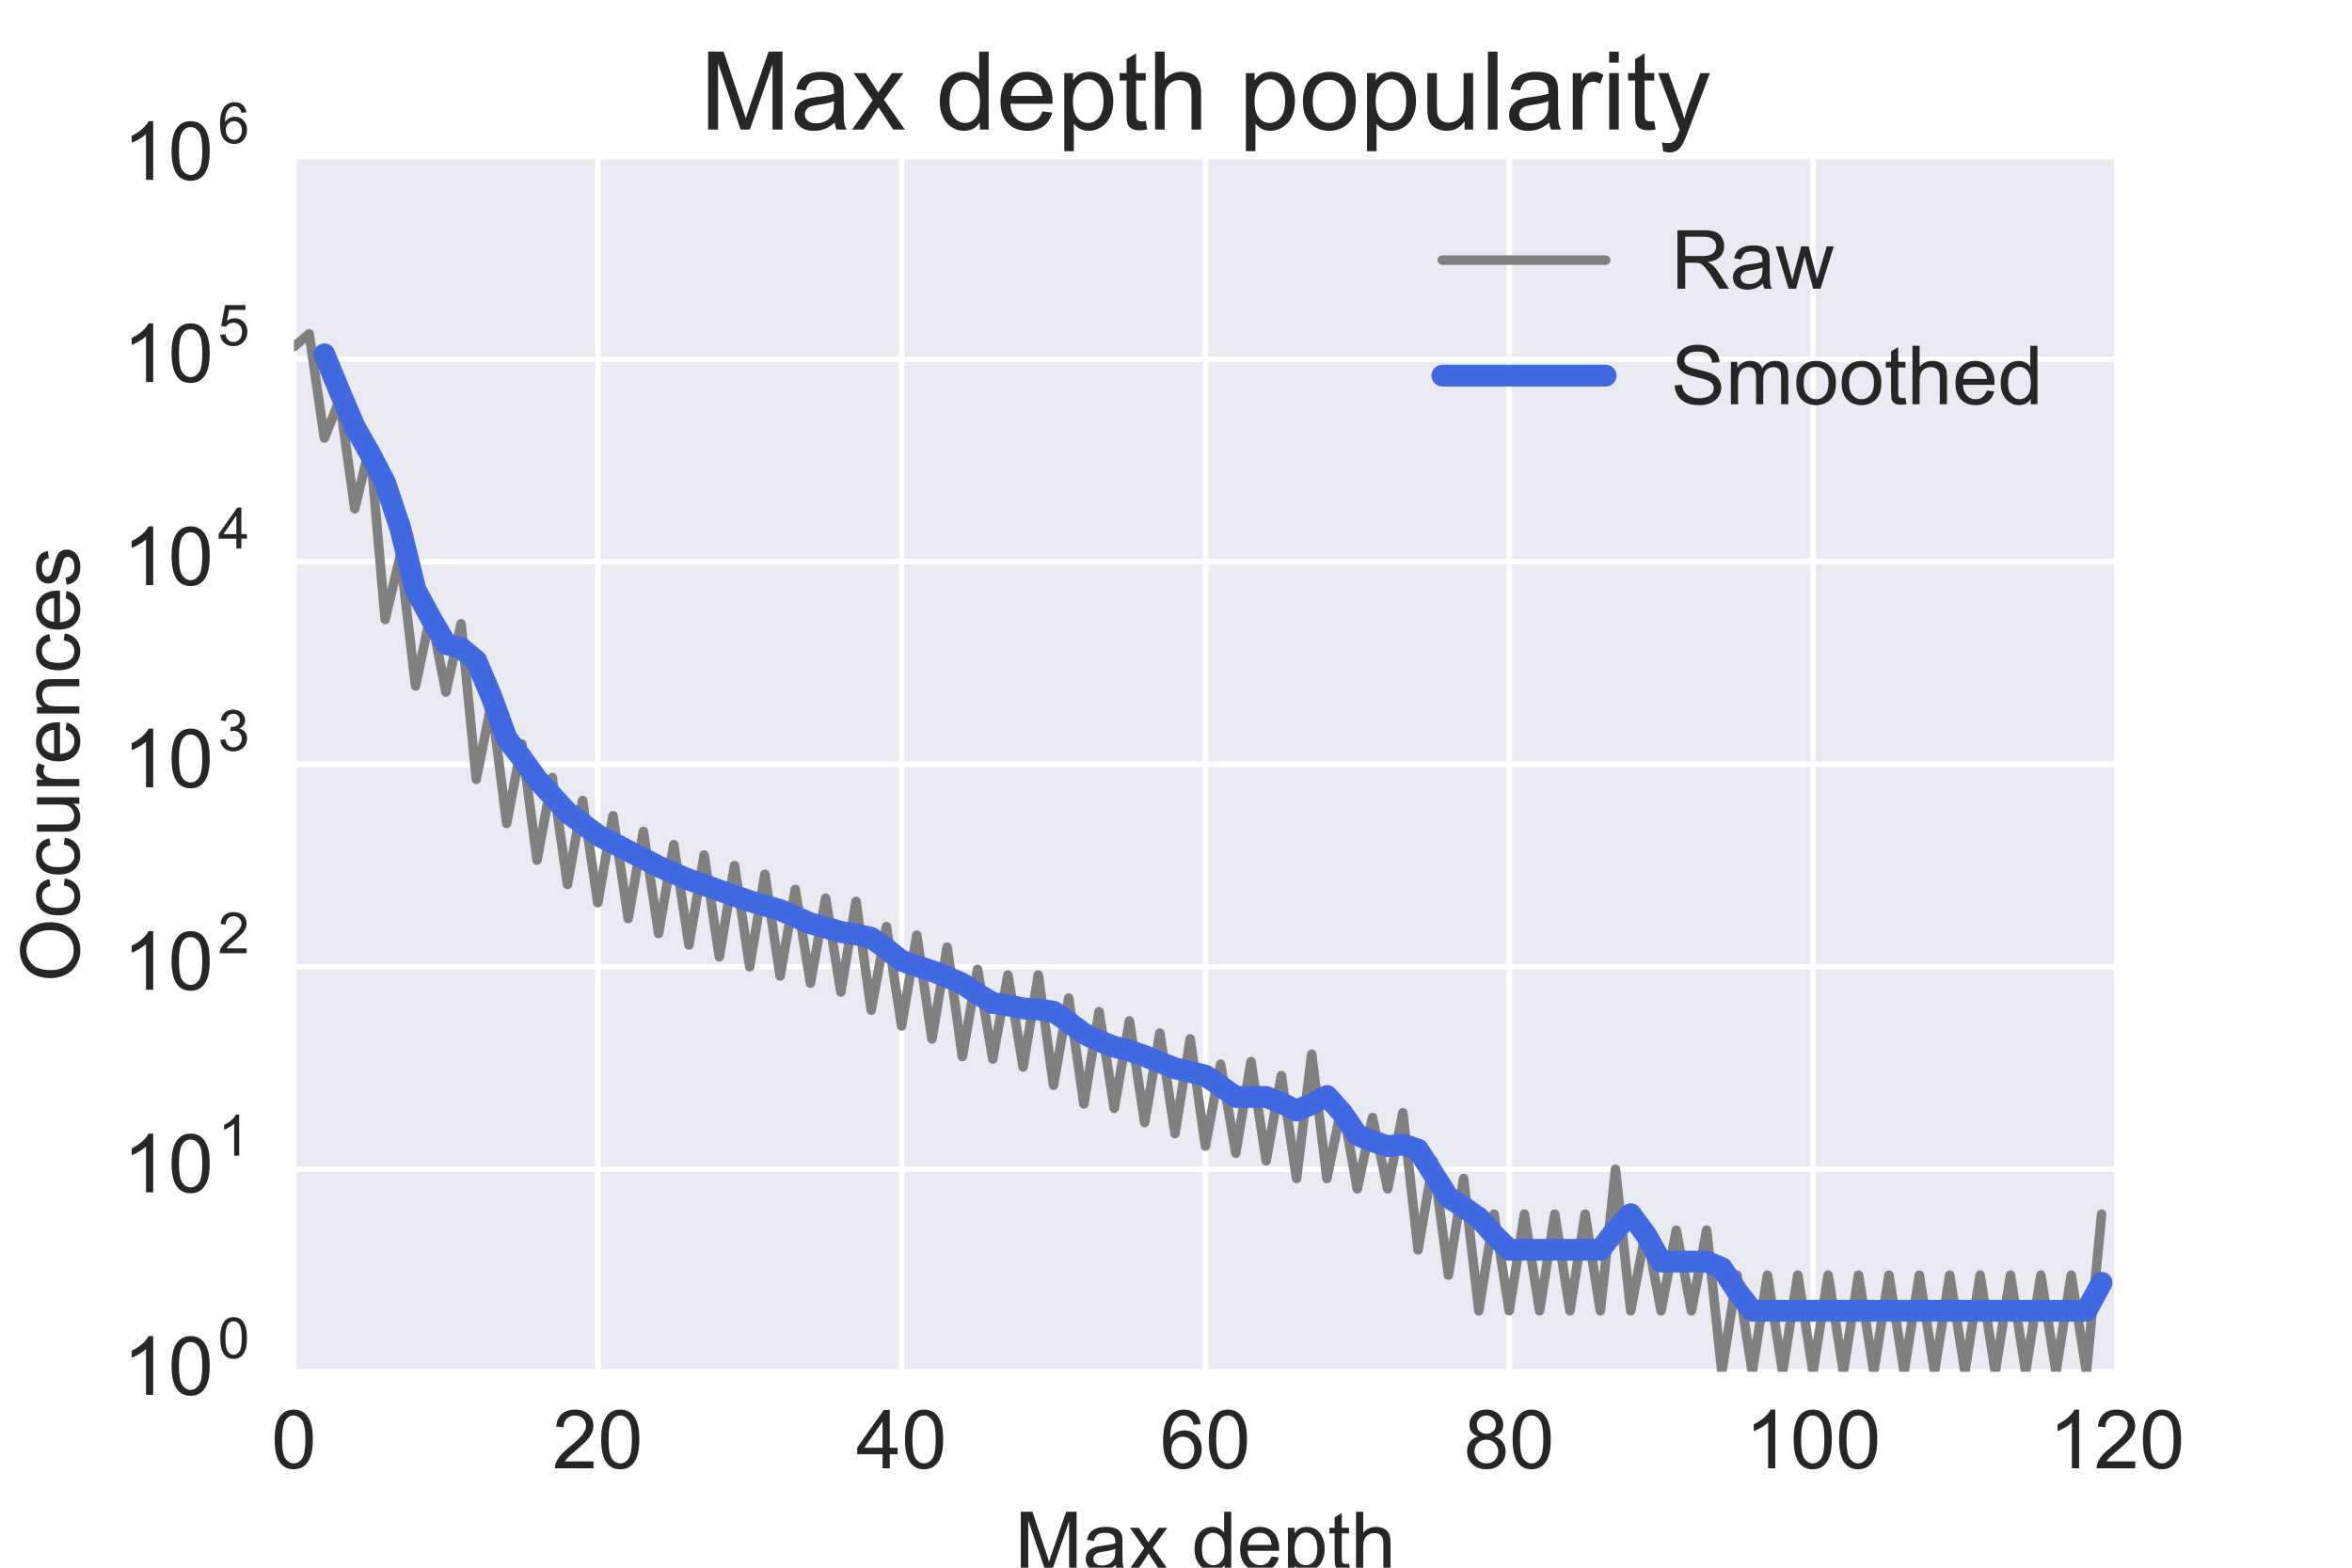 <?xml version="1.0" encoding="utf-8" standalone="no"?>
<!DOCTYPE svg PUBLIC "-//W3C//DTD SVG 1.1//EN"
  "http://www.w3.org/Graphics/SVG/1.1/DTD/svg11.dtd">
<!-- Created with matplotlib (http://matplotlib.org/) -->
<svg height="288pt" version="1.1" viewBox="0 0 432 288" width="432pt" xmlns="http://www.w3.org/2000/svg" xmlns:xlink="http://www.w3.org/1999/xlink">
 <defs>
  <style type="text/css">
*{stroke-linecap:butt;stroke-linejoin:round;stroke-miterlimit:100000;}
  </style>
 </defs>
 <g id="figure_1">
  <g id="patch_1">
   <path d="M 0 288 
L 432 288 
L 432 0 
L 0 0 
z
" style="fill:#ffffff;"/>
  </g>
  <g id="axes_1">
   <g id="patch_2">
    <path d="M 54 252 
L 388.8 252 
L 388.8 28.8 
L 54 28.8 
z
" style="fill:#eaeaf2;"/>
   </g>
   <g id="matplotlib.axis_1">
    <g id="xtick_1">
     <g id="line2d_1">
      <path clip-path="url(#p7d0ea00f21)" d="M 54 252 
L 54 28.8 
" style="fill:none;stroke:#ffffff;stroke-linecap:round;"/>
     </g>
     <g id="line2d_2">
      <defs>
       <path d="M 0 0 
L 0 0 
" id="m148b8fbcce" style="stroke:#262626;"/>
      </defs>
      <g>
       <use style="fill:#262626;stroke:#262626;" x="54.0" xlink:href="#m148b8fbcce" y="252.0"/>
      </g>
     </g>
     <g id="line2d_3">
      <g>
       <use style="fill:#262626;stroke:#262626;" x="54.0" xlink:href="#m148b8fbcce" y="28.8"/>
      </g>
     </g>
     <g id="text_1">
      <!-- 0 -->
      <defs>
       <path d="M 4.156 35.297 
Q 4.156 48 6.766 55.734 
Q 9.375 63.484 14.516 67.672 
Q 19.672 71.875 27.484 71.875 
Q 33.25 71.875 37.594 69.547 
Q 41.938 67.234 44.766 62.859 
Q 47.609 58.5 49.219 52.219 
Q 50.828 45.953 50.828 35.297 
Q 50.828 22.703 48.234 14.969 
Q 45.656 7.234 40.5 3 
Q 35.359 -1.219 27.484 -1.219 
Q 17.141 -1.219 11.234 6.203 
Q 4.156 15.141 4.156 35.297 
M 13.188 35.297 
Q 13.188 17.672 17.312 11.828 
Q 21.438 6 27.484 6 
Q 33.547 6 37.672 11.859 
Q 41.797 17.719 41.797 35.297 
Q 41.797 52.984 37.672 58.781 
Q 33.547 64.594 27.391 64.594 
Q 21.344 64.594 17.719 59.469 
Q 13.188 52.938 13.188 35.297 
" id="ArialMT-30"/>
      </defs>
      <g style="fill:#262626;" transform="translate(49.829 269.737)scale(0.15 -0.15)">
       <use xlink:href="#ArialMT-30"/>
      </g>
     </g>
    </g>
    <g id="xtick_2">
     <g id="line2d_4">
      <path clip-path="url(#p7d0ea00f21)" d="M 109.8 252 
L 109.8 28.8 
" style="fill:none;stroke:#ffffff;stroke-linecap:round;"/>
     </g>
     <g id="line2d_5">
      <g>
       <use style="fill:#262626;stroke:#262626;" x="109.8" xlink:href="#m148b8fbcce" y="252.0"/>
      </g>
     </g>
     <g id="line2d_6">
      <g>
       <use style="fill:#262626;stroke:#262626;" x="109.8" xlink:href="#m148b8fbcce" y="28.8"/>
      </g>
     </g>
     <g id="text_2">
      <!-- 20 -->
      <defs>
       <path d="M 50.344 8.453 
L 50.344 0 
L 3.031 0 
Q 2.938 3.172 4.047 6.109 
Q 5.859 10.938 9.828 15.625 
Q 13.812 20.312 21.344 26.469 
Q 33.016 36.031 37.109 41.625 
Q 41.219 47.219 41.219 52.203 
Q 41.219 57.422 37.469 61 
Q 33.734 64.594 27.734 64.594 
Q 21.391 64.594 17.578 60.781 
Q 13.766 56.984 13.719 50.25 
L 4.688 51.172 
Q 5.609 61.281 11.656 66.578 
Q 17.719 71.875 27.938 71.875 
Q 38.234 71.875 44.234 66.156 
Q 50.25 60.453 50.25 52 
Q 50.25 47.703 48.484 43.547 
Q 46.734 39.406 42.656 34.812 
Q 38.578 30.219 29.109 22.219 
Q 21.188 15.578 18.938 13.203 
Q 16.703 10.844 15.234 8.453 
z
" id="ArialMT-32"/>
      </defs>
      <g style="fill:#262626;" transform="translate(101.459 269.737)scale(0.15 -0.15)">
       <use xlink:href="#ArialMT-32"/>
       <use x="55.615" xlink:href="#ArialMT-30"/>
      </g>
     </g>
    </g>
    <g id="xtick_3">
     <g id="line2d_7">
      <path clip-path="url(#p7d0ea00f21)" d="M 165.6 252 
L 165.6 28.8 
" style="fill:none;stroke:#ffffff;stroke-linecap:round;"/>
     </g>
     <g id="line2d_8">
      <g>
       <use style="fill:#262626;stroke:#262626;" x="165.6" xlink:href="#m148b8fbcce" y="252.0"/>
      </g>
     </g>
     <g id="line2d_9">
      <g>
       <use style="fill:#262626;stroke:#262626;" x="165.6" xlink:href="#m148b8fbcce" y="28.8"/>
      </g>
     </g>
     <g id="text_3">
      <!-- 40 -->
      <defs>
       <path d="M 32.328 0 
L 32.328 17.141 
L 1.266 17.141 
L 1.266 25.203 
L 33.938 71.578 
L 41.109 71.578 
L 41.109 25.203 
L 50.781 25.203 
L 50.781 17.141 
L 41.109 17.141 
L 41.109 0 
z
M 32.328 25.203 
L 32.328 57.469 
L 9.906 25.203 
z
" id="ArialMT-34"/>
      </defs>
      <g style="fill:#262626;" transform="translate(157.259 269.737)scale(0.15 -0.15)">
       <use xlink:href="#ArialMT-34"/>
       <use x="55.615" xlink:href="#ArialMT-30"/>
      </g>
     </g>
    </g>
    <g id="xtick_4">
     <g id="line2d_10">
      <path clip-path="url(#p7d0ea00f21)" d="M 221.4 252 
L 221.4 28.8 
" style="fill:none;stroke:#ffffff;stroke-linecap:round;"/>
     </g>
     <g id="line2d_11">
      <g>
       <use style="fill:#262626;stroke:#262626;" x="221.4" xlink:href="#m148b8fbcce" y="252.0"/>
      </g>
     </g>
     <g id="line2d_12">
      <g>
       <use style="fill:#262626;stroke:#262626;" x="221.4" xlink:href="#m148b8fbcce" y="28.8"/>
      </g>
     </g>
     <g id="text_4">
      <!-- 60 -->
      <defs>
       <path d="M 49.75 54.047 
L 41.016 53.375 
Q 39.844 58.547 37.703 60.891 
Q 34.125 64.656 28.906 64.656 
Q 24.703 64.656 21.531 62.312 
Q 17.391 59.281 14.984 53.469 
Q 12.594 47.656 12.5 36.922 
Q 15.672 41.75 20.266 44.094 
Q 24.859 46.438 29.891 46.438 
Q 38.672 46.438 44.844 39.969 
Q 51.031 33.5 51.031 23.25 
Q 51.031 16.5 48.125 10.719 
Q 45.219 4.938 40.141 1.859 
Q 35.062 -1.219 28.609 -1.219 
Q 17.625 -1.219 10.688 6.859 
Q 3.766 14.938 3.766 33.5 
Q 3.766 54.25 11.422 63.672 
Q 18.109 71.875 29.438 71.875 
Q 37.891 71.875 43.281 67.141 
Q 48.688 62.406 49.75 54.047 
M 13.875 23.188 
Q 13.875 18.656 15.797 14.5 
Q 17.719 10.359 21.188 8.172 
Q 24.656 6 28.469 6 
Q 34.031 6 38.031 10.484 
Q 42.047 14.984 42.047 22.703 
Q 42.047 30.125 38.078 34.391 
Q 34.125 38.672 28.125 38.672 
Q 22.172 38.672 18.016 34.391 
Q 13.875 30.125 13.875 23.188 
" id="ArialMT-36"/>
      </defs>
      <g style="fill:#262626;" transform="translate(213.059 269.737)scale(0.15 -0.15)">
       <use xlink:href="#ArialMT-36"/>
       <use x="55.615" xlink:href="#ArialMT-30"/>
      </g>
     </g>
    </g>
    <g id="xtick_5">
     <g id="line2d_13">
      <path clip-path="url(#p7d0ea00f21)" d="M 277.2 252 
L 277.2 28.8 
" style="fill:none;stroke:#ffffff;stroke-linecap:round;"/>
     </g>
     <g id="line2d_14">
      <g>
       <use style="fill:#262626;stroke:#262626;" x="277.2" xlink:href="#m148b8fbcce" y="252.0"/>
      </g>
     </g>
     <g id="line2d_15">
      <g>
       <use style="fill:#262626;stroke:#262626;" x="277.2" xlink:href="#m148b8fbcce" y="28.8"/>
      </g>
     </g>
     <g id="text_5">
      <!-- 80 -->
      <defs>
       <path d="M 17.672 38.812 
Q 12.203 40.828 9.562 44.531 
Q 6.938 48.25 6.938 53.422 
Q 6.938 61.234 12.547 66.547 
Q 18.172 71.875 27.484 71.875 
Q 36.859 71.875 42.578 66.422 
Q 48.297 60.984 48.297 53.172 
Q 48.297 48.188 45.672 44.5 
Q 43.062 40.828 37.75 38.812 
Q 44.344 36.672 47.781 31.875 
Q 51.219 27.094 51.219 20.453 
Q 51.219 11.281 44.719 5.031 
Q 38.234 -1.219 27.641 -1.219 
Q 17.047 -1.219 10.547 5.047 
Q 4.047 11.328 4.047 20.703 
Q 4.047 27.688 7.594 32.391 
Q 11.141 37.109 17.672 38.812 
M 15.922 53.719 
Q 15.922 48.641 19.188 45.406 
Q 22.469 42.188 27.688 42.188 
Q 32.766 42.188 36.016 45.375 
Q 39.266 48.578 39.266 53.219 
Q 39.266 58.062 35.906 61.359 
Q 32.562 64.656 27.594 64.656 
Q 22.562 64.656 19.234 61.422 
Q 15.922 58.203 15.922 53.719 
M 13.094 20.656 
Q 13.094 16.891 14.875 13.375 
Q 16.656 9.859 20.172 7.922 
Q 23.688 6 27.734 6 
Q 34.031 6 38.125 10.047 
Q 42.234 14.109 42.234 20.359 
Q 42.234 26.703 38.016 30.859 
Q 33.797 35.016 27.438 35.016 
Q 21.234 35.016 17.156 30.906 
Q 13.094 26.812 13.094 20.656 
" id="ArialMT-38"/>
      </defs>
      <g style="fill:#262626;" transform="translate(268.859 269.737)scale(0.15 -0.15)">
       <use xlink:href="#ArialMT-38"/>
       <use x="55.615" xlink:href="#ArialMT-30"/>
      </g>
     </g>
    </g>
    <g id="xtick_6">
     <g id="line2d_16">
      <path clip-path="url(#p7d0ea00f21)" d="M 333 252 
L 333 28.8 
" style="fill:none;stroke:#ffffff;stroke-linecap:round;"/>
     </g>
     <g id="line2d_17">
      <g>
       <use style="fill:#262626;stroke:#262626;" x="333.0" xlink:href="#m148b8fbcce" y="252.0"/>
      </g>
     </g>
     <g id="line2d_18">
      <g>
       <use style="fill:#262626;stroke:#262626;" x="333.0" xlink:href="#m148b8fbcce" y="28.8"/>
      </g>
     </g>
     <g id="text_6">
      <!-- 100 -->
      <defs>
       <path d="M 37.25 0 
L 28.469 0 
L 28.469 56 
Q 25.297 52.984 20.141 49.953 
Q 14.984 46.922 10.891 45.406 
L 10.891 53.906 
Q 18.266 57.375 23.781 62.297 
Q 29.297 67.234 31.594 71.875 
L 37.25 71.875 
z
" id="ArialMT-31"/>
      </defs>
      <g style="fill:#262626;" transform="translate(320.488 269.737)scale(0.15 -0.15)">
       <use xlink:href="#ArialMT-31"/>
       <use x="55.615" xlink:href="#ArialMT-30"/>
       <use x="111.23" xlink:href="#ArialMT-30"/>
      </g>
     </g>
    </g>
    <g id="xtick_7">
     <g id="line2d_19">
      <path clip-path="url(#p7d0ea00f21)" d="M 388.8 252 
L 388.8 28.8 
" style="fill:none;stroke:#ffffff;stroke-linecap:round;"/>
     </g>
     <g id="line2d_20">
      <g>
       <use style="fill:#262626;stroke:#262626;" x="388.8" xlink:href="#m148b8fbcce" y="252.0"/>
      </g>
     </g>
     <g id="line2d_21">
      <g>
       <use style="fill:#262626;stroke:#262626;" x="388.8" xlink:href="#m148b8fbcce" y="28.8"/>
      </g>
     </g>
     <g id="text_7">
      <!-- 120 -->
      <g style="fill:#262626;" transform="translate(376.288 269.737)scale(0.15 -0.15)">
       <use xlink:href="#ArialMT-31"/>
       <use x="55.615" xlink:href="#ArialMT-32"/>
       <use x="111.23" xlink:href="#ArialMT-30"/>
      </g>
     </g>
    </g>
    <g id="text_8">
     <!-- Max depth -->
     <defs>
      <path d="M 6.594 -19.875 
L 6.594 51.859 
L 14.594 51.859 
L 14.594 45.125 
Q 17.438 49.078 21 51.047 
Q 24.562 53.031 29.641 53.031 
Q 36.281 53.031 41.359 49.609 
Q 46.438 46.188 49.016 39.953 
Q 51.609 33.734 51.609 26.312 
Q 51.609 18.359 48.75 11.984 
Q 45.906 5.609 40.453 2.219 
Q 35.016 -1.172 29 -1.172 
Q 24.609 -1.172 21.109 0.688 
Q 17.625 2.547 15.375 5.375 
L 15.375 -19.875 
z
M 14.547 25.641 
Q 14.547 15.625 18.594 10.844 
Q 22.656 6.062 28.422 6.062 
Q 34.281 6.062 38.453 11.016 
Q 42.625 15.969 42.625 26.375 
Q 42.625 36.281 38.547 41.203 
Q 34.469 46.141 28.812 46.141 
Q 23.188 46.141 18.859 40.891 
Q 14.547 35.641 14.547 25.641 
" id="ArialMT-70"/>
      <path d="M 42.094 16.703 
L 51.172 15.578 
Q 49.031 7.625 43.219 3.219 
Q 37.406 -1.172 28.375 -1.172 
Q 17 -1.172 10.328 5.828 
Q 3.656 12.844 3.656 25.484 
Q 3.656 38.578 10.391 45.797 
Q 17.141 53.031 27.875 53.031 
Q 38.281 53.031 44.875 45.953 
Q 51.469 38.875 51.469 26.031 
Q 51.469 25.25 51.422 23.688 
L 12.75 23.688 
Q 13.234 15.141 17.578 10.594 
Q 21.922 6.062 28.422 6.062 
Q 33.25 6.062 36.672 8.594 
Q 40.094 11.141 42.094 16.703 
M 13.234 30.906 
L 42.188 30.906 
Q 41.609 37.453 38.875 40.719 
Q 34.672 45.797 27.984 45.797 
Q 21.922 45.797 17.797 41.75 
Q 13.672 37.703 13.234 30.906 
" id="ArialMT-65"/>
      <path d="M 6.594 0 
L 6.594 71.578 
L 15.375 71.578 
L 15.375 45.906 
Q 21.531 53.031 30.906 53.031 
Q 36.672 53.031 40.922 50.75 
Q 45.172 48.484 47 44.484 
Q 48.828 40.484 48.828 32.859 
L 48.828 0 
L 40.047 0 
L 40.047 32.859 
Q 40.047 39.453 37.188 42.453 
Q 34.328 45.453 29.109 45.453 
Q 25.203 45.453 21.75 43.422 
Q 18.312 41.406 16.844 37.938 
Q 15.375 34.469 15.375 28.375 
L 15.375 0 
z
" id="ArialMT-68"/>
      <path d="M 40.438 6.391 
Q 35.547 2.25 31.031 0.531 
Q 26.516 -1.172 21.344 -1.172 
Q 12.797 -1.172 8.203 3 
Q 3.609 7.172 3.609 13.672 
Q 3.609 17.484 5.344 20.625 
Q 7.078 23.781 9.891 25.688 
Q 12.703 27.594 16.219 28.562 
Q 18.797 29.25 24.031 29.891 
Q 34.672 31.156 39.703 32.906 
Q 39.75 34.719 39.75 35.203 
Q 39.75 40.578 37.25 42.781 
Q 33.891 45.75 27.25 45.75 
Q 21.047 45.75 18.094 43.578 
Q 15.141 41.406 13.719 35.891 
L 5.125 37.062 
Q 6.297 42.578 8.984 45.969 
Q 11.672 49.359 16.75 51.188 
Q 21.828 53.031 28.516 53.031 
Q 35.156 53.031 39.297 51.469 
Q 43.453 49.906 45.406 47.531 
Q 47.359 45.172 48.141 41.547 
Q 48.578 39.312 48.578 33.453 
L 48.578 21.734 
Q 48.578 9.469 49.141 6.219 
Q 49.703 2.984 51.375 0 
L 42.188 0 
Q 40.828 2.734 40.438 6.391 
M 39.703 26.031 
Q 34.906 24.078 25.344 22.703 
Q 19.922 21.922 17.672 20.938 
Q 15.438 19.969 14.203 18.094 
Q 12.984 16.219 12.984 13.922 
Q 12.984 10.406 15.641 8.062 
Q 18.312 5.719 23.438 5.719 
Q 28.516 5.719 32.469 7.938 
Q 36.422 10.156 38.281 14.016 
Q 39.703 17 39.703 22.797 
z
" id="ArialMT-61"/>
      <path d="M 0.734 0 
L 19.672 26.953 
L 2.156 51.859 
L 13.141 51.859 
L 21.094 39.703 
Q 23.344 36.234 24.703 33.891 
Q 26.859 37.109 28.656 39.594 
L 37.406 51.859 
L 47.906 51.859 
L 29.984 27.438 
L 49.266 0 
L 38.484 0 
L 27.828 16.109 
L 25 20.453 
L 11.375 0 
z
" id="ArialMT-78"/>
      <path d="M 7.422 0 
L 7.422 71.578 
L 21.688 71.578 
L 38.625 20.906 
Q 40.969 13.812 42.047 10.297 
Q 43.266 14.203 45.844 21.781 
L 62.984 71.578 
L 75.734 71.578 
L 75.734 0 
L 66.609 0 
L 66.609 59.906 
L 45.797 0 
L 37.25 0 
L 16.547 60.938 
L 16.547 0 
z
" id="ArialMT-4d"/>
      <path d="M 40.234 0 
L 40.234 6.547 
Q 35.297 -1.172 25.734 -1.172 
Q 19.531 -1.172 14.328 2.25 
Q 9.125 5.672 6.266 11.797 
Q 3.422 17.922 3.422 25.875 
Q 3.422 33.641 6 39.969 
Q 8.594 46.297 13.766 49.656 
Q 18.953 53.031 25.344 53.031 
Q 30.031 53.031 33.688 51.047 
Q 37.359 49.078 39.656 45.906 
L 39.656 71.578 
L 48.391 71.578 
L 48.391 0 
z
M 12.453 25.875 
Q 12.453 15.922 16.641 10.984 
Q 20.844 6.062 26.562 6.062 
Q 32.328 6.062 36.344 10.766 
Q 40.375 15.484 40.375 25.141 
Q 40.375 35.797 36.266 40.766 
Q 32.172 45.75 26.172 45.75 
Q 20.312 45.75 16.375 40.969 
Q 12.453 36.188 12.453 25.875 
" id="ArialMT-64"/>
      <path id="ArialMT-20"/>
      <path d="M 25.781 7.859 
L 27.047 0.094 
Q 23.344 -0.688 20.406 -0.688 
Q 15.625 -0.688 12.984 0.828 
Q 10.359 2.344 9.281 4.812 
Q 8.203 7.281 8.203 15.188 
L 8.203 45.016 
L 1.766 45.016 
L 1.766 51.859 
L 8.203 51.859 
L 8.203 64.703 
L 16.938 69.969 
L 16.938 51.859 
L 25.781 51.859 
L 25.781 45.016 
L 16.938 45.016 
L 16.938 14.703 
Q 16.938 10.938 17.406 9.859 
Q 17.875 8.797 18.922 8.156 
Q 19.969 7.516 21.922 7.516 
Q 23.391 7.516 25.781 7.859 
" id="ArialMT-74"/>
     </defs>
     <g style="fill:#262626;" transform="translate(186.382 288.455)scale(0.15 -0.15)">
      <use xlink:href="#ArialMT-4d"/>
      <use x="83.301" xlink:href="#ArialMT-61"/>
      <use x="138.916" xlink:href="#ArialMT-78"/>
      <use x="188.916" xlink:href="#ArialMT-20"/>
      <use x="216.699" xlink:href="#ArialMT-64"/>
      <use x="272.314" xlink:href="#ArialMT-65"/>
      <use x="327.93" xlink:href="#ArialMT-70"/>
      <use x="383.545" xlink:href="#ArialMT-74"/>
      <use x="411.328" xlink:href="#ArialMT-68"/>
     </g>
    </g>
   </g>
   <g id="matplotlib.axis_2">
    <g id="ytick_1">
     <g id="line2d_22">
      <path clip-path="url(#p7d0ea00f21)" d="M 54 252 
L 388.8 252 
" style="fill:none;stroke:#ffffff;stroke-linecap:round;"/>
     </g>
     <g id="line2d_23">
      <g>
       <use style="fill:#262626;stroke:#262626;" x="54.0" xlink:href="#m148b8fbcce" y="252.0"/>
      </g>
     </g>
     <g id="line2d_24">
      <g>
       <use style="fill:#262626;stroke:#262626;" x="388.8" xlink:href="#m148b8fbcce" y="252.0"/>
      </g>
     </g>
     <g id="text_9">
      <!-- $\mathdefault{10^{0}}$ -->
      <g style="fill:#262626;" transform="translate(22.55 256.369)scale(0.15 -0.15)">
       <use transform="translate(0.0 0.884)" xlink:href="#ArialMT-31"/>
       <use transform="translate(55.615 0.884)" xlink:href="#ArialMT-30"/>
       <use transform="translate(116.457 45.688)scale(0.7)" xlink:href="#ArialMT-30"/>
      </g>
     </g>
    </g>
    <g id="ytick_2">
     <g id="line2d_25">
      <path clip-path="url(#p7d0ea00f21)" d="M 54 214.8 
L 388.8 214.8 
" style="fill:none;stroke:#ffffff;stroke-linecap:round;"/>
     </g>
     <g id="line2d_26">
      <g>
       <use style="fill:#262626;stroke:#262626;" x="54.0" xlink:href="#m148b8fbcce" y="214.8"/>
      </g>
     </g>
     <g id="line2d_27">
      <g>
       <use style="fill:#262626;stroke:#262626;" x="388.8" xlink:href="#m148b8fbcce" y="214.8"/>
      </g>
     </g>
     <g id="text_10">
      <!-- $\mathdefault{10^{1}}$ -->
      <g style="fill:#262626;" transform="translate(22.55 219.169)scale(0.15 -0.15)">
       <use transform="translate(0.0 0.884)" xlink:href="#ArialMT-31"/>
       <use transform="translate(55.615 0.884)" xlink:href="#ArialMT-30"/>
       <use transform="translate(116.457 45.688)scale(0.7)" xlink:href="#ArialMT-31"/>
      </g>
     </g>
    </g>
    <g id="ytick_3">
     <g id="line2d_28">
      <path clip-path="url(#p7d0ea00f21)" d="M 54 177.6 
L 388.8 177.6 
" style="fill:none;stroke:#ffffff;stroke-linecap:round;"/>
     </g>
     <g id="line2d_29">
      <g>
       <use style="fill:#262626;stroke:#262626;" x="54.0" xlink:href="#m148b8fbcce" y="177.6"/>
      </g>
     </g>
     <g id="line2d_30">
      <g>
       <use style="fill:#262626;stroke:#262626;" x="388.8" xlink:href="#m148b8fbcce" y="177.6"/>
      </g>
     </g>
     <g id="text_11">
      <!-- $\mathdefault{10^{2}}$ -->
      <g style="fill:#262626;" transform="translate(22.55 181.969)scale(0.15 -0.15)">
       <use transform="translate(0.0 0.884)" xlink:href="#ArialMT-31"/>
       <use transform="translate(55.615 0.884)" xlink:href="#ArialMT-30"/>
       <use transform="translate(116.457 45.688)scale(0.7)" xlink:href="#ArialMT-32"/>
      </g>
     </g>
    </g>
    <g id="ytick_4">
     <g id="line2d_31">
      <path clip-path="url(#p7d0ea00f21)" d="M 54 140.4 
L 388.8 140.4 
" style="fill:none;stroke:#ffffff;stroke-linecap:round;"/>
     </g>
     <g id="line2d_32">
      <g>
       <use style="fill:#262626;stroke:#262626;" x="54.0" xlink:href="#m148b8fbcce" y="140.4"/>
      </g>
     </g>
     <g id="line2d_33">
      <g>
       <use style="fill:#262626;stroke:#262626;" x="388.8" xlink:href="#m148b8fbcce" y="140.4"/>
      </g>
     </g>
     <g id="text_12">
      <!-- $\mathdefault{10^{3}}$ -->
      <defs>
       <path d="M 4.203 18.891 
L 12.984 20.062 
Q 14.5 12.594 18.141 9.297 
Q 21.781 6 27 6 
Q 33.203 6 37.469 10.297 
Q 41.75 14.594 41.75 20.953 
Q 41.75 27 37.797 30.922 
Q 33.844 34.859 27.734 34.859 
Q 25.25 34.859 21.531 33.891 
L 22.516 41.609 
Q 23.391 41.5 23.922 41.5 
Q 29.547 41.5 34.031 44.422 
Q 38.531 47.359 38.531 53.469 
Q 38.531 58.297 35.25 61.469 
Q 31.984 64.656 26.812 64.656 
Q 21.688 64.656 18.266 61.422 
Q 14.844 58.203 13.875 51.766 
L 5.078 53.328 
Q 6.688 62.156 12.391 67.016 
Q 18.109 71.875 26.609 71.875 
Q 32.469 71.875 37.391 69.359 
Q 42.328 66.844 44.938 62.5 
Q 47.562 58.156 47.562 53.266 
Q 47.562 48.641 45.062 44.828 
Q 42.578 41.016 37.703 38.766 
Q 44.047 37.312 47.562 32.688 
Q 51.078 28.078 51.078 21.141 
Q 51.078 11.766 44.234 5.25 
Q 37.406 -1.266 26.953 -1.266 
Q 17.531 -1.266 11.297 4.344 
Q 5.078 9.969 4.203 18.891 
" id="ArialMT-33"/>
      </defs>
      <g style="fill:#262626;" transform="translate(22.55 144.769)scale(0.15 -0.15)">
       <use transform="translate(0.0 0.884)" xlink:href="#ArialMT-31"/>
       <use transform="translate(55.615 0.884)" xlink:href="#ArialMT-30"/>
       <use transform="translate(116.457 45.688)scale(0.7)" xlink:href="#ArialMT-33"/>
      </g>
     </g>
    </g>
    <g id="ytick_5">
     <g id="line2d_34">
      <path clip-path="url(#p7d0ea00f21)" d="M 54 103.2 
L 388.8 103.2 
" style="fill:none;stroke:#ffffff;stroke-linecap:round;"/>
     </g>
     <g id="line2d_35">
      <g>
       <use style="fill:#262626;stroke:#262626;" x="54.0" xlink:href="#m148b8fbcce" y="103.2"/>
      </g>
     </g>
     <g id="line2d_36">
      <g>
       <use style="fill:#262626;stroke:#262626;" x="388.8" xlink:href="#m148b8fbcce" y="103.2"/>
      </g>
     </g>
     <g id="text_13">
      <!-- $\mathdefault{10^{4}}$ -->
      <g style="fill:#262626;" transform="translate(22.55 107.494)scale(0.15 -0.15)">
       <use transform="translate(0.0 0.092)" xlink:href="#ArialMT-31"/>
       <use transform="translate(55.615 0.092)" xlink:href="#ArialMT-30"/>
       <use transform="translate(116.457 44.895)scale(0.7)" xlink:href="#ArialMT-34"/>
      </g>
     </g>
    </g>
    <g id="ytick_6">
     <g id="line2d_37">
      <path clip-path="url(#p7d0ea00f21)" d="M 54 66 
L 388.8 66 
" style="fill:none;stroke:#ffffff;stroke-linecap:round;"/>
     </g>
     <g id="line2d_38">
      <g>
       <use style="fill:#262626;stroke:#262626;" x="54.0" xlink:href="#m148b8fbcce" y="66.0"/>
      </g>
     </g>
     <g id="line2d_39">
      <g>
       <use style="fill:#262626;stroke:#262626;" x="388.8" xlink:href="#m148b8fbcce" y="66.0"/>
      </g>
     </g>
     <g id="text_14">
      <!-- $\mathdefault{10^{5}}$ -->
      <defs>
       <path d="M 4.156 18.75 
L 13.375 19.531 
Q 14.406 12.797 18.141 9.391 
Q 21.875 6 27.156 6 
Q 33.5 6 37.891 10.781 
Q 42.281 15.578 42.281 23.484 
Q 42.281 31 38.062 35.344 
Q 33.844 39.703 27 39.703 
Q 22.75 39.703 19.328 37.766 
Q 15.922 35.844 13.969 32.766 
L 5.719 33.844 
L 12.641 70.609 
L 48.25 70.609 
L 48.25 62.203 
L 19.672 62.203 
L 15.828 42.969 
Q 22.266 47.469 29.344 47.469 
Q 38.719 47.469 45.156 40.969 
Q 51.609 34.469 51.609 24.266 
Q 51.609 14.547 45.953 7.469 
Q 39.062 -1.219 27.156 -1.219 
Q 17.391 -1.219 11.203 4.25 
Q 5.031 9.719 4.156 18.75 
" id="ArialMT-35"/>
      </defs>
      <g style="fill:#262626;" transform="translate(22.55 70.294)scale(0.15 -0.15)">
       <use transform="translate(0.0 0.77)" xlink:href="#ArialMT-31"/>
       <use transform="translate(55.615 0.77)" xlink:href="#ArialMT-30"/>
       <use transform="translate(116.457 45.573)scale(0.7)" xlink:href="#ArialMT-35"/>
      </g>
     </g>
    </g>
    <g id="ytick_7">
     <g id="line2d_40">
      <path clip-path="url(#p7d0ea00f21)" d="M 54 28.8 
L 388.8 28.8 
" style="fill:none;stroke:#ffffff;stroke-linecap:round;"/>
     </g>
     <g id="line2d_41">
      <g>
       <use style="fill:#262626;stroke:#262626;" x="54.0" xlink:href="#m148b8fbcce" y="28.8"/>
      </g>
     </g>
     <g id="line2d_42">
      <g>
       <use style="fill:#262626;stroke:#262626;" x="388.8" xlink:href="#m148b8fbcce" y="28.8"/>
      </g>
     </g>
     <g id="text_15">
      <!-- $\mathdefault{10^{6}}$ -->
      <g style="fill:#262626;" transform="translate(22.55 33.169)scale(0.15 -0.15)">
       <use transform="translate(0.0 0.884)" xlink:href="#ArialMT-31"/>
       <use transform="translate(55.615 0.884)" xlink:href="#ArialMT-30"/>
       <use transform="translate(116.457 45.688)scale(0.7)" xlink:href="#ArialMT-36"/>
      </g>
     </g>
    </g>
    <g id="ytick_8">
     <g id="line2d_43">
      <defs>
       <path d="M 0 0 
L 0 0 
" id="maaeb915e61" style="stroke:#262626;stroke-width:0.5;"/>
      </defs>
      <g>
       <use style="fill:#262626;stroke:#262626;stroke-width:0.5;" x="54.0" xlink:href="#maaeb915e61" y="240.802"/>
      </g>
     </g>
     <g id="line2d_44">
      <g>
       <use style="fill:#262626;stroke:#262626;stroke-width:0.5;" x="388.8" xlink:href="#maaeb915e61" y="240.802"/>
      </g>
     </g>
    </g>
    <g id="ytick_9">
     <g id="line2d_45">
      <g>
       <use style="fill:#262626;stroke:#262626;stroke-width:0.5;" x="54.0" xlink:href="#maaeb915e61" y="234.251"/>
      </g>
     </g>
     <g id="line2d_46">
      <g>
       <use style="fill:#262626;stroke:#262626;stroke-width:0.5;" x="388.8" xlink:href="#maaeb915e61" y="234.251"/>
      </g>
     </g>
    </g>
    <g id="ytick_10">
     <g id="line2d_47">
      <g>
       <use style="fill:#262626;stroke:#262626;stroke-width:0.5;" x="54.0" xlink:href="#maaeb915e61" y="229.603"/>
      </g>
     </g>
     <g id="line2d_48">
      <g>
       <use style="fill:#262626;stroke:#262626;stroke-width:0.5;" x="388.8" xlink:href="#maaeb915e61" y="229.603"/>
      </g>
     </g>
    </g>
    <g id="ytick_11">
     <g id="line2d_49">
      <g>
       <use style="fill:#262626;stroke:#262626;stroke-width:0.5;" x="54.0" xlink:href="#maaeb915e61" y="225.998"/>
      </g>
     </g>
     <g id="line2d_50">
      <g>
       <use style="fill:#262626;stroke:#262626;stroke-width:0.5;" x="388.8" xlink:href="#maaeb915e61" y="225.998"/>
      </g>
     </g>
    </g>
    <g id="ytick_12">
     <g id="line2d_51">
      <g>
       <use style="fill:#262626;stroke:#262626;stroke-width:0.5;" x="54.0" xlink:href="#maaeb915e61" y="223.053"/>
      </g>
     </g>
     <g id="line2d_52">
      <g>
       <use style="fill:#262626;stroke:#262626;stroke-width:0.5;" x="388.8" xlink:href="#maaeb915e61" y="223.053"/>
      </g>
     </g>
    </g>
    <g id="ytick_13">
     <g id="line2d_53">
      <g>
       <use style="fill:#262626;stroke:#262626;stroke-width:0.5;" x="54.0" xlink:href="#maaeb915e61" y="220.562"/>
      </g>
     </g>
     <g id="line2d_54">
      <g>
       <use style="fill:#262626;stroke:#262626;stroke-width:0.5;" x="388.8" xlink:href="#maaeb915e61" y="220.562"/>
      </g>
     </g>
    </g>
    <g id="ytick_14">
     <g id="line2d_55">
      <g>
       <use style="fill:#262626;stroke:#262626;stroke-width:0.5;" x="54.0" xlink:href="#maaeb915e61" y="218.405"/>
      </g>
     </g>
     <g id="line2d_56">
      <g>
       <use style="fill:#262626;stroke:#262626;stroke-width:0.5;" x="388.8" xlink:href="#maaeb915e61" y="218.405"/>
      </g>
     </g>
    </g>
    <g id="ytick_15">
     <g id="line2d_57">
      <g>
       <use style="fill:#262626;stroke:#262626;stroke-width:0.5;" x="54.0" xlink:href="#maaeb915e61" y="216.502"/>
      </g>
     </g>
     <g id="line2d_58">
      <g>
       <use style="fill:#262626;stroke:#262626;stroke-width:0.5;" x="388.8" xlink:href="#maaeb915e61" y="216.502"/>
      </g>
     </g>
    </g>
    <g id="ytick_16">
     <g id="line2d_59">
      <g>
       <use style="fill:#262626;stroke:#262626;stroke-width:0.5;" x="54.0" xlink:href="#maaeb915e61" y="203.602"/>
      </g>
     </g>
     <g id="line2d_60">
      <g>
       <use style="fill:#262626;stroke:#262626;stroke-width:0.5;" x="388.8" xlink:href="#maaeb915e61" y="203.602"/>
      </g>
     </g>
    </g>
    <g id="ytick_17">
     <g id="line2d_61">
      <g>
       <use style="fill:#262626;stroke:#262626;stroke-width:0.5;" x="54.0" xlink:href="#maaeb915e61" y="197.051"/>
      </g>
     </g>
     <g id="line2d_62">
      <g>
       <use style="fill:#262626;stroke:#262626;stroke-width:0.5;" x="388.8" xlink:href="#maaeb915e61" y="197.051"/>
      </g>
     </g>
    </g>
    <g id="ytick_18">
     <g id="line2d_63">
      <g>
       <use style="fill:#262626;stroke:#262626;stroke-width:0.5;" x="54.0" xlink:href="#maaeb915e61" y="192.403"/>
      </g>
     </g>
     <g id="line2d_64">
      <g>
       <use style="fill:#262626;stroke:#262626;stroke-width:0.5;" x="388.8" xlink:href="#maaeb915e61" y="192.403"/>
      </g>
     </g>
    </g>
    <g id="ytick_19">
     <g id="line2d_65">
      <g>
       <use style="fill:#262626;stroke:#262626;stroke-width:0.5;" x="54.0" xlink:href="#maaeb915e61" y="188.798"/>
      </g>
     </g>
     <g id="line2d_66">
      <g>
       <use style="fill:#262626;stroke:#262626;stroke-width:0.5;" x="388.8" xlink:href="#maaeb915e61" y="188.798"/>
      </g>
     </g>
    </g>
    <g id="ytick_20">
     <g id="line2d_67">
      <g>
       <use style="fill:#262626;stroke:#262626;stroke-width:0.5;" x="54.0" xlink:href="#maaeb915e61" y="185.853"/>
      </g>
     </g>
     <g id="line2d_68">
      <g>
       <use style="fill:#262626;stroke:#262626;stroke-width:0.5;" x="388.8" xlink:href="#maaeb915e61" y="185.853"/>
      </g>
     </g>
    </g>
    <g id="ytick_21">
     <g id="line2d_69">
      <g>
       <use style="fill:#262626;stroke:#262626;stroke-width:0.5;" x="54.0" xlink:href="#maaeb915e61" y="183.362"/>
      </g>
     </g>
     <g id="line2d_70">
      <g>
       <use style="fill:#262626;stroke:#262626;stroke-width:0.5;" x="388.8" xlink:href="#maaeb915e61" y="183.362"/>
      </g>
     </g>
    </g>
    <g id="ytick_22">
     <g id="line2d_71">
      <g>
       <use style="fill:#262626;stroke:#262626;stroke-width:0.5;" x="54.0" xlink:href="#maaeb915e61" y="181.205"/>
      </g>
     </g>
     <g id="line2d_72">
      <g>
       <use style="fill:#262626;stroke:#262626;stroke-width:0.5;" x="388.8" xlink:href="#maaeb915e61" y="181.205"/>
      </g>
     </g>
    </g>
    <g id="ytick_23">
     <g id="line2d_73">
      <g>
       <use style="fill:#262626;stroke:#262626;stroke-width:0.5;" x="54.0" xlink:href="#maaeb915e61" y="179.302"/>
      </g>
     </g>
     <g id="line2d_74">
      <g>
       <use style="fill:#262626;stroke:#262626;stroke-width:0.5;" x="388.8" xlink:href="#maaeb915e61" y="179.302"/>
      </g>
     </g>
    </g>
    <g id="ytick_24">
     <g id="line2d_75">
      <g>
       <use style="fill:#262626;stroke:#262626;stroke-width:0.5;" x="54.0" xlink:href="#maaeb915e61" y="166.402"/>
      </g>
     </g>
     <g id="line2d_76">
      <g>
       <use style="fill:#262626;stroke:#262626;stroke-width:0.5;" x="388.8" xlink:href="#maaeb915e61" y="166.402"/>
      </g>
     </g>
    </g>
    <g id="ytick_25">
     <g id="line2d_77">
      <g>
       <use style="fill:#262626;stroke:#262626;stroke-width:0.5;" x="54.0" xlink:href="#maaeb915e61" y="159.851"/>
      </g>
     </g>
     <g id="line2d_78">
      <g>
       <use style="fill:#262626;stroke:#262626;stroke-width:0.5;" x="388.8" xlink:href="#maaeb915e61" y="159.851"/>
      </g>
     </g>
    </g>
    <g id="ytick_26">
     <g id="line2d_79">
      <g>
       <use style="fill:#262626;stroke:#262626;stroke-width:0.5;" x="54.0" xlink:href="#maaeb915e61" y="155.203"/>
      </g>
     </g>
     <g id="line2d_80">
      <g>
       <use style="fill:#262626;stroke:#262626;stroke-width:0.5;" x="388.8" xlink:href="#maaeb915e61" y="155.203"/>
      </g>
     </g>
    </g>
    <g id="ytick_27">
     <g id="line2d_81">
      <g>
       <use style="fill:#262626;stroke:#262626;stroke-width:0.5;" x="54.0" xlink:href="#maaeb915e61" y="151.598"/>
      </g>
     </g>
     <g id="line2d_82">
      <g>
       <use style="fill:#262626;stroke:#262626;stroke-width:0.5;" x="388.8" xlink:href="#maaeb915e61" y="151.598"/>
      </g>
     </g>
    </g>
    <g id="ytick_28">
     <g id="line2d_83">
      <g>
       <use style="fill:#262626;stroke:#262626;stroke-width:0.5;" x="54.0" xlink:href="#maaeb915e61" y="148.653"/>
      </g>
     </g>
     <g id="line2d_84">
      <g>
       <use style="fill:#262626;stroke:#262626;stroke-width:0.5;" x="388.8" xlink:href="#maaeb915e61" y="148.653"/>
      </g>
     </g>
    </g>
    <g id="ytick_29">
     <g id="line2d_85">
      <g>
       <use style="fill:#262626;stroke:#262626;stroke-width:0.5;" x="54.0" xlink:href="#maaeb915e61" y="146.162"/>
      </g>
     </g>
     <g id="line2d_86">
      <g>
       <use style="fill:#262626;stroke:#262626;stroke-width:0.5;" x="388.8" xlink:href="#maaeb915e61" y="146.162"/>
      </g>
     </g>
    </g>
    <g id="ytick_30">
     <g id="line2d_87">
      <g>
       <use style="fill:#262626;stroke:#262626;stroke-width:0.5;" x="54.0" xlink:href="#maaeb915e61" y="144.005"/>
      </g>
     </g>
     <g id="line2d_88">
      <g>
       <use style="fill:#262626;stroke:#262626;stroke-width:0.5;" x="388.8" xlink:href="#maaeb915e61" y="144.005"/>
      </g>
     </g>
    </g>
    <g id="ytick_31">
     <g id="line2d_89">
      <g>
       <use style="fill:#262626;stroke:#262626;stroke-width:0.5;" x="54.0" xlink:href="#maaeb915e61" y="142.102"/>
      </g>
     </g>
     <g id="line2d_90">
      <g>
       <use style="fill:#262626;stroke:#262626;stroke-width:0.5;" x="388.8" xlink:href="#maaeb915e61" y="142.102"/>
      </g>
     </g>
    </g>
    <g id="ytick_32">
     <g id="line2d_91">
      <g>
       <use style="fill:#262626;stroke:#262626;stroke-width:0.5;" x="54.0" xlink:href="#maaeb915e61" y="129.202"/>
      </g>
     </g>
     <g id="line2d_92">
      <g>
       <use style="fill:#262626;stroke:#262626;stroke-width:0.5;" x="388.8" xlink:href="#maaeb915e61" y="129.202"/>
      </g>
     </g>
    </g>
    <g id="ytick_33">
     <g id="line2d_93">
      <g>
       <use style="fill:#262626;stroke:#262626;stroke-width:0.5;" x="54.0" xlink:href="#maaeb915e61" y="122.651"/>
      </g>
     </g>
     <g id="line2d_94">
      <g>
       <use style="fill:#262626;stroke:#262626;stroke-width:0.5;" x="388.8" xlink:href="#maaeb915e61" y="122.651"/>
      </g>
     </g>
    </g>
    <g id="ytick_34">
     <g id="line2d_95">
      <g>
       <use style="fill:#262626;stroke:#262626;stroke-width:0.5;" x="54.0" xlink:href="#maaeb915e61" y="118.003"/>
      </g>
     </g>
     <g id="line2d_96">
      <g>
       <use style="fill:#262626;stroke:#262626;stroke-width:0.5;" x="388.8" xlink:href="#maaeb915e61" y="118.003"/>
      </g>
     </g>
    </g>
    <g id="ytick_35">
     <g id="line2d_97">
      <g>
       <use style="fill:#262626;stroke:#262626;stroke-width:0.5;" x="54.0" xlink:href="#maaeb915e61" y="114.398"/>
      </g>
     </g>
     <g id="line2d_98">
      <g>
       <use style="fill:#262626;stroke:#262626;stroke-width:0.5;" x="388.8" xlink:href="#maaeb915e61" y="114.398"/>
      </g>
     </g>
    </g>
    <g id="ytick_36">
     <g id="line2d_99">
      <g>
       <use style="fill:#262626;stroke:#262626;stroke-width:0.5;" x="54.0" xlink:href="#maaeb915e61" y="111.453"/>
      </g>
     </g>
     <g id="line2d_100">
      <g>
       <use style="fill:#262626;stroke:#262626;stroke-width:0.5;" x="388.8" xlink:href="#maaeb915e61" y="111.453"/>
      </g>
     </g>
    </g>
    <g id="ytick_37">
     <g id="line2d_101">
      <g>
       <use style="fill:#262626;stroke:#262626;stroke-width:0.5;" x="54.0" xlink:href="#maaeb915e61" y="108.962"/>
      </g>
     </g>
     <g id="line2d_102">
      <g>
       <use style="fill:#262626;stroke:#262626;stroke-width:0.5;" x="388.8" xlink:href="#maaeb915e61" y="108.962"/>
      </g>
     </g>
    </g>
    <g id="ytick_38">
     <g id="line2d_103">
      <g>
       <use style="fill:#262626;stroke:#262626;stroke-width:0.5;" x="54.0" xlink:href="#maaeb915e61" y="106.805"/>
      </g>
     </g>
     <g id="line2d_104">
      <g>
       <use style="fill:#262626;stroke:#262626;stroke-width:0.5;" x="388.8" xlink:href="#maaeb915e61" y="106.805"/>
      </g>
     </g>
    </g>
    <g id="ytick_39">
     <g id="line2d_105">
      <g>
       <use style="fill:#262626;stroke:#262626;stroke-width:0.5;" x="54.0" xlink:href="#maaeb915e61" y="104.902"/>
      </g>
     </g>
     <g id="line2d_106">
      <g>
       <use style="fill:#262626;stroke:#262626;stroke-width:0.5;" x="388.8" xlink:href="#maaeb915e61" y="104.902"/>
      </g>
     </g>
    </g>
    <g id="ytick_40">
     <g id="line2d_107">
      <g>
       <use style="fill:#262626;stroke:#262626;stroke-width:0.5;" x="54.0" xlink:href="#maaeb915e61" y="92.002"/>
      </g>
     </g>
     <g id="line2d_108">
      <g>
       <use style="fill:#262626;stroke:#262626;stroke-width:0.5;" x="388.8" xlink:href="#maaeb915e61" y="92.002"/>
      </g>
     </g>
    </g>
    <g id="ytick_41">
     <g id="line2d_109">
      <g>
       <use style="fill:#262626;stroke:#262626;stroke-width:0.5;" x="54.0" xlink:href="#maaeb915e61" y="85.451"/>
      </g>
     </g>
     <g id="line2d_110">
      <g>
       <use style="fill:#262626;stroke:#262626;stroke-width:0.5;" x="388.8" xlink:href="#maaeb915e61" y="85.451"/>
      </g>
     </g>
    </g>
    <g id="ytick_42">
     <g id="line2d_111">
      <g>
       <use style="fill:#262626;stroke:#262626;stroke-width:0.5;" x="54.0" xlink:href="#maaeb915e61" y="80.803"/>
      </g>
     </g>
     <g id="line2d_112">
      <g>
       <use style="fill:#262626;stroke:#262626;stroke-width:0.5;" x="388.8" xlink:href="#maaeb915e61" y="80.803"/>
      </g>
     </g>
    </g>
    <g id="ytick_43">
     <g id="line2d_113">
      <g>
       <use style="fill:#262626;stroke:#262626;stroke-width:0.5;" x="54.0" xlink:href="#maaeb915e61" y="77.198"/>
      </g>
     </g>
     <g id="line2d_114">
      <g>
       <use style="fill:#262626;stroke:#262626;stroke-width:0.5;" x="388.8" xlink:href="#maaeb915e61" y="77.198"/>
      </g>
     </g>
    </g>
    <g id="ytick_44">
     <g id="line2d_115">
      <g>
       <use style="fill:#262626;stroke:#262626;stroke-width:0.5;" x="54.0" xlink:href="#maaeb915e61" y="74.253"/>
      </g>
     </g>
     <g id="line2d_116">
      <g>
       <use style="fill:#262626;stroke:#262626;stroke-width:0.5;" x="388.8" xlink:href="#maaeb915e61" y="74.253"/>
      </g>
     </g>
    </g>
    <g id="ytick_45">
     <g id="line2d_117">
      <g>
       <use style="fill:#262626;stroke:#262626;stroke-width:0.5;" x="54.0" xlink:href="#maaeb915e61" y="71.762"/>
      </g>
     </g>
     <g id="line2d_118">
      <g>
       <use style="fill:#262626;stroke:#262626;stroke-width:0.5;" x="388.8" xlink:href="#maaeb915e61" y="71.762"/>
      </g>
     </g>
    </g>
    <g id="ytick_46">
     <g id="line2d_119">
      <g>
       <use style="fill:#262626;stroke:#262626;stroke-width:0.5;" x="54.0" xlink:href="#maaeb915e61" y="69.605"/>
      </g>
     </g>
     <g id="line2d_120">
      <g>
       <use style="fill:#262626;stroke:#262626;stroke-width:0.5;" x="388.8" xlink:href="#maaeb915e61" y="69.605"/>
      </g>
     </g>
    </g>
    <g id="ytick_47">
     <g id="line2d_121">
      <g>
       <use style="fill:#262626;stroke:#262626;stroke-width:0.5;" x="54.0" xlink:href="#maaeb915e61" y="67.702"/>
      </g>
     </g>
     <g id="line2d_122">
      <g>
       <use style="fill:#262626;stroke:#262626;stroke-width:0.5;" x="388.8" xlink:href="#maaeb915e61" y="67.702"/>
      </g>
     </g>
    </g>
    <g id="ytick_48">
     <g id="line2d_123">
      <g>
       <use style="fill:#262626;stroke:#262626;stroke-width:0.5;" x="54.0" xlink:href="#maaeb915e61" y="54.802"/>
      </g>
     </g>
     <g id="line2d_124">
      <g>
       <use style="fill:#262626;stroke:#262626;stroke-width:0.5;" x="388.8" xlink:href="#maaeb915e61" y="54.802"/>
      </g>
     </g>
    </g>
    <g id="ytick_49">
     <g id="line2d_125">
      <g>
       <use style="fill:#262626;stroke:#262626;stroke-width:0.5;" x="54.0" xlink:href="#maaeb915e61" y="48.251"/>
      </g>
     </g>
     <g id="line2d_126">
      <g>
       <use style="fill:#262626;stroke:#262626;stroke-width:0.5;" x="388.8" xlink:href="#maaeb915e61" y="48.251"/>
      </g>
     </g>
    </g>
    <g id="ytick_50">
     <g id="line2d_127">
      <g>
       <use style="fill:#262626;stroke:#262626;stroke-width:0.5;" x="54.0" xlink:href="#maaeb915e61" y="43.603"/>
      </g>
     </g>
     <g id="line2d_128">
      <g>
       <use style="fill:#262626;stroke:#262626;stroke-width:0.5;" x="388.8" xlink:href="#maaeb915e61" y="43.603"/>
      </g>
     </g>
    </g>
    <g id="ytick_51">
     <g id="line2d_129">
      <g>
       <use style="fill:#262626;stroke:#262626;stroke-width:0.5;" x="54.0" xlink:href="#maaeb915e61" y="39.998"/>
      </g>
     </g>
     <g id="line2d_130">
      <g>
       <use style="fill:#262626;stroke:#262626;stroke-width:0.5;" x="388.8" xlink:href="#maaeb915e61" y="39.998"/>
      </g>
     </g>
    </g>
    <g id="ytick_52">
     <g id="line2d_131">
      <g>
       <use style="fill:#262626;stroke:#262626;stroke-width:0.5;" x="54.0" xlink:href="#maaeb915e61" y="37.053"/>
      </g>
     </g>
     <g id="line2d_132">
      <g>
       <use style="fill:#262626;stroke:#262626;stroke-width:0.5;" x="388.8" xlink:href="#maaeb915e61" y="37.053"/>
      </g>
     </g>
    </g>
    <g id="ytick_53">
     <g id="line2d_133">
      <g>
       <use style="fill:#262626;stroke:#262626;stroke-width:0.5;" x="54.0" xlink:href="#maaeb915e61" y="34.562"/>
      </g>
     </g>
     <g id="line2d_134">
      <g>
       <use style="fill:#262626;stroke:#262626;stroke-width:0.5;" x="388.8" xlink:href="#maaeb915e61" y="34.562"/>
      </g>
     </g>
    </g>
    <g id="ytick_54">
     <g id="line2d_135">
      <g>
       <use style="fill:#262626;stroke:#262626;stroke-width:0.5;" x="54.0" xlink:href="#maaeb915e61" y="32.405"/>
      </g>
     </g>
     <g id="line2d_136">
      <g>
       <use style="fill:#262626;stroke:#262626;stroke-width:0.5;" x="388.8" xlink:href="#maaeb915e61" y="32.405"/>
      </g>
     </g>
    </g>
    <g id="ytick_55">
     <g id="line2d_137">
      <g>
       <use style="fill:#262626;stroke:#262626;stroke-width:0.5;" x="54.0" xlink:href="#maaeb915e61" y="30.502"/>
      </g>
     </g>
     <g id="line2d_138">
      <g>
       <use style="fill:#262626;stroke:#262626;stroke-width:0.5;" x="388.8" xlink:href="#maaeb915e61" y="30.502"/>
      </g>
     </g>
    </g>
    <g id="text_16">
     <!-- Occurences -->
     <defs>
      <path d="M 3.078 15.484 
L 11.766 16.844 
Q 12.5 11.625 15.844 8.844 
Q 19.188 6.062 25.203 6.062 
Q 31.25 6.062 34.172 8.516 
Q 37.109 10.984 37.109 14.312 
Q 37.109 17.281 34.516 19 
Q 32.719 20.172 25.531 21.969 
Q 15.875 24.422 12.141 26.203 
Q 8.406 27.984 6.469 31.125 
Q 4.547 34.281 4.547 38.094 
Q 4.547 41.547 6.125 44.5 
Q 7.719 47.469 10.453 49.422 
Q 12.5 50.922 16.031 51.969 
Q 19.578 53.031 23.641 53.031 
Q 29.734 53.031 34.344 51.266 
Q 38.969 49.516 41.156 46.5 
Q 43.359 43.5 44.188 38.484 
L 35.594 37.312 
Q 35.016 41.312 32.203 43.547 
Q 29.391 45.797 24.266 45.797 
Q 18.219 45.797 15.625 43.797 
Q 13.031 41.797 13.031 39.109 
Q 13.031 37.406 14.109 36.031 
Q 15.188 34.625 17.484 33.688 
Q 18.797 33.203 25.25 31.453 
Q 34.578 28.953 38.25 27.359 
Q 41.938 25.781 44.031 22.75 
Q 46.141 19.734 46.141 15.234 
Q 46.141 10.844 43.578 6.953 
Q 41.016 3.078 36.172 0.953 
Q 31.344 -1.172 25.25 -1.172 
Q 15.141 -1.172 9.844 3.031 
Q 4.547 7.234 3.078 15.484 
" id="ArialMT-73"/>
      <path d="M 6.5 0 
L 6.5 51.859 
L 14.406 51.859 
L 14.406 44 
Q 17.438 49.516 20 51.266 
Q 22.562 53.031 25.641 53.031 
Q 30.078 53.031 34.672 50.203 
L 31.641 42.047 
Q 28.422 43.953 25.203 43.953 
Q 22.312 43.953 20.016 42.219 
Q 17.719 40.484 16.75 37.406 
Q 15.281 32.719 15.281 27.156 
L 15.281 0 
z
" id="ArialMT-72"/>
      <path d="M 4.828 34.859 
Q 4.828 52.688 14.391 62.766 
Q 23.969 72.859 39.109 72.859 
Q 49.031 72.859 56.984 68.109 
Q 64.938 63.375 69.109 54.906 
Q 73.297 46.438 73.297 35.688 
Q 73.297 24.812 68.891 16.219 
Q 64.5 7.625 56.438 3.203 
Q 48.391 -1.219 39.062 -1.219 
Q 28.953 -1.219 20.984 3.656 
Q 13.031 8.547 8.922 16.984 
Q 4.828 25.438 4.828 34.859 
M 14.594 34.719 
Q 14.594 21.781 21.547 14.328 
Q 28.516 6.891 39.016 6.891 
Q 49.703 6.891 56.609 14.406 
Q 63.531 21.922 63.531 35.75 
Q 63.531 44.484 60.578 51 
Q 57.625 57.516 51.922 61.109 
Q 46.234 64.703 39.156 64.703 
Q 29.109 64.703 21.844 57.781 
Q 14.594 50.875 14.594 34.719 
" id="ArialMT-4f"/>
      <path d="M 40.438 19 
L 49.078 17.875 
Q 47.656 8.938 41.812 3.875 
Q 35.984 -1.172 27.484 -1.172 
Q 16.844 -1.172 10.375 5.781 
Q 3.906 12.75 3.906 25.734 
Q 3.906 34.125 6.688 40.422 
Q 9.469 46.734 15.156 49.875 
Q 20.844 53.031 27.547 53.031 
Q 35.984 53.031 41.359 48.75 
Q 46.734 44.484 48.25 36.625 
L 39.703 35.297 
Q 38.484 40.531 35.375 43.156 
Q 32.281 45.797 27.875 45.797 
Q 21.234 45.797 17.078 41.031 
Q 12.938 36.281 12.938 25.984 
Q 12.938 15.531 16.938 10.797 
Q 20.953 6.062 27.391 6.062 
Q 32.562 6.062 36.031 9.234 
Q 39.5 12.406 40.438 19 
" id="ArialMT-63"/>
      <path d="M 6.594 0 
L 6.594 51.859 
L 14.5 51.859 
L 14.5 44.484 
Q 20.219 53.031 31 53.031 
Q 35.688 53.031 39.625 51.344 
Q 43.562 49.656 45.516 46.922 
Q 47.469 44.188 48.25 40.438 
Q 48.734 37.984 48.734 31.891 
L 48.734 0 
L 39.938 0 
L 39.938 31.547 
Q 39.938 36.922 38.906 39.578 
Q 37.891 42.234 35.281 43.812 
Q 32.672 45.406 29.156 45.406 
Q 23.531 45.406 19.453 41.844 
Q 15.375 38.281 15.375 28.328 
L 15.375 0 
z
" id="ArialMT-6e"/>
      <path d="M 40.578 0 
L 40.578 7.625 
Q 34.516 -1.172 24.125 -1.172 
Q 19.531 -1.172 15.547 0.578 
Q 11.578 2.344 9.641 5 
Q 7.719 7.672 6.938 11.531 
Q 6.391 14.109 6.391 19.734 
L 6.391 51.859 
L 15.188 51.859 
L 15.188 23.094 
Q 15.188 16.219 15.719 13.812 
Q 16.547 10.359 19.234 8.375 
Q 21.922 6.391 25.875 6.391 
Q 29.828 6.391 33.297 8.422 
Q 36.766 10.453 38.203 13.938 
Q 39.656 17.438 39.656 24.078 
L 39.656 51.859 
L 48.438 51.859 
L 48.438 0 
z
" id="ArialMT-75"/>
     </defs>
     <g style="fill:#262626;" transform="translate(14.569 180.414)rotate(-90.0)scale(0.15 -0.15)">
      <use xlink:href="#ArialMT-4f"/>
      <use x="77.783" xlink:href="#ArialMT-63"/>
      <use x="127.783" xlink:href="#ArialMT-63"/>
      <use x="177.783" xlink:href="#ArialMT-75"/>
      <use x="233.398" xlink:href="#ArialMT-72"/>
      <use x="266.699" xlink:href="#ArialMT-65"/>
      <use x="322.314" xlink:href="#ArialMT-6e"/>
      <use x="377.93" xlink:href="#ArialMT-63"/>
      <use x="427.93" xlink:href="#ArialMT-65"/>
      <use x="483.545" xlink:href="#ArialMT-73"/>
     </g>
    </g>
   </g>
   <g id="line2d_139">
    <path clip-path="url(#p7d0ea00f21)" d="M 54 63.66 
L 56.79 61.339 
L 59.58 80.489 
L 62.37 73.456 
L 65.16 93.46 
L 67.95 81.9 
L 70.74 113.796 
L 73.53 102.069 
L 76.32 126.016 
L 79.11 112.85 
L 81.9 127.142 
L 84.69 114.603 
L 87.48 143.159 
L 90.27 129.145 
L 93.06 151.278 
L 95.85 136.679 
L 98.64 158.02 
L 101.43 142.837 
L 104.22 162.477 
L 107.01 147.064 
L 109.8 165.846 
L 112.59 149.854 
L 115.38 168.745 
L 118.17 152.736 
L 120.96 171.486 
L 123.75 155.163 
L 126.54 173.612 
L 129.33 157.086 
L 132.12 175.769 
L 134.91 159.012 
L 137.7 177.6 
L 140.49 160.623 
L 143.28 179.302 
L 146.07 163.389 
L 148.86 180.61 
L 151.65 165.009 
L 154.44 182.248 
L 157.23 165.613 
L 160.02 185.586 
L 162.81 170.21 
L 165.6 188.478 
L 168.39 171.821 
L 171.18 190.864 
L 173.97 173.995 
L 176.76 194.106 
L 179.55 178.092 
L 182.34 194.561 
L 185.13 179.124 
L 187.92 196.008 
L 190.71 179.124 
L 193.5 199.363 
L 196.29 183.362 
L 199.08 202.813 
L 201.87 185.853 
L 204.66 203.602 
L 207.45 187.555 
L 210.24 206.227 
L 213.03 189.798 
L 215.82 208.249 
L 218.61 190.864 
L 221.4 210.561 
L 224.19 195.511 
L 226.98 211.854 
L 229.77 195.029 
L 232.56 213.26 
L 235.35 197.599 
L 238.14 216.502 
L 240.93 193.663 
L 243.72 216.502 
L 246.51 202.813 
L 249.3 218.405 
L 252.09 205.304 
L 254.88 218.405 
L 257.67 204.43 
L 260.46 229.603 
L 263.25 213.26 
L 266.04 234.251 
L 268.83 216.502 
L 271.62 240.802 
L 274.41 223.053 
L 277.2 240.802 
L 279.99 223.053 
L 282.78 240.802 
L 285.57 223.053 
L 288.36 240.802 
L 291.15 223.053 
L 293.94 240.802 
L 296.73 214.8 
L 299.52 240.802 
L 302.31 225.998 
L 305.1 240.802 
L 307.89 225.998 
L 310.68 240.802 
L 313.47 225.998 
L 316.26 252 
L 319.05 234.251 
L 321.84 252 
L 324.63 234.251 
L 327.42 252 
L 330.21 234.251 
L 333 252 
L 335.79 234.251 
L 338.58 252 
L 341.37 234.251 
L 344.16 252 
L 346.95 234.251 
L 349.74 252 
L 352.53 234.251 
L 355.32 252 
L 358.11 234.251 
L 360.9 252 
L 363.69 234.251 
L 366.48 252 
L 369.27 234.251 
L 372.06 252 
L 374.85 234.251 
L 377.64 252 
L 380.43 234.251 
L 383.22 252 
L 386.01 223.053 
" style="fill:none;stroke:#808080;stroke-linecap:round;stroke-width:1.75;"/>
   </g>
   <g id="line2d_140">
    <path clip-path="url(#p7d0ea00f21)" d="M 59.58 65.087 
L 62.37 71.875 
L 65.16 78.446 
L 67.95 83.315 
L 70.74 88.687 
L 73.53 97.064 
L 76.32 108.353 
L 79.11 113.533 
L 81.9 118.295 
L 84.69 119.063 
L 87.48 121.372 
L 90.27 127.977 
L 93.06 135.651 
L 95.85 139.284 
L 98.64 143.198 
L 101.43 146.214 
L 104.22 149.263 
L 107.01 151.342 
L 109.8 153.427 
L 112.59 154.874 
L 115.38 156.311 
L 118.17 157.722 
L 120.96 159.179 
L 123.75 160.413 
L 126.54 161.613 
L 129.33 162.588 
L 132.12 163.591 
L 134.91 164.571 
L 137.7 165.537 
L 140.49 166.361 
L 143.28 167.188 
L 146.07 168.398 
L 148.86 169.632 
L 151.65 170.39 
L 154.44 171.212 
L 157.23 171.653 
L 160.02 172.28 
L 162.81 174.321 
L 165.6 176.507 
L 168.39 177.479 
L 171.18 178.386 
L 173.97 179.483 
L 176.76 180.708 
L 179.55 182.574 
L 182.34 184.252 
L 185.13 184.684 
L 187.92 185.258 
L 190.71 185.454 
L 193.5 185.853 
L 196.29 187.781 
L 199.08 189.884 
L 201.87 191.235 
L 204.66 192.303 
L 207.45 193.021 
L 210.24 193.994 
L 213.03 195.148 
L 215.82 196.263 
L 218.61 196.917 
L 221.4 197.599 
L 224.19 199.519 
L 226.98 201.52 
L 229.77 201.52 
L 232.56 201.52 
L 235.35 202.622 
L 238.14 204.011 
L 240.93 202.813 
L 243.72 201.344 
L 246.51 204.43 
L 249.3 208.521 
L 252.09 209.655 
L 254.88 210.561 
L 257.67 210.254 
L 260.46 211.195 
L 263.25 215.629 
L 266.04 219.995 
L 268.83 221.76 
L 271.62 223.74 
L 274.41 226.827 
L 277.2 229.603 
L 279.99 229.603 
L 282.78 229.603 
L 285.57 229.603 
L 288.36 229.603 
L 291.15 229.603 
L 293.94 229.603 
L 296.73 225.998 
L 299.52 223.053 
L 302.31 226.827 
L 305.1 231.761 
L 307.89 231.761 
L 310.68 231.761 
L 313.47 231.761 
L 316.26 232.958 
L 319.05 237.197 
L 321.84 240.802 
L 324.63 240.802 
L 327.42 240.802 
L 330.21 240.802 
L 333 240.802 
L 335.79 240.802 
L 338.58 240.802 
L 341.37 240.802 
L 344.16 240.802 
L 346.95 240.802 
L 349.74 240.802 
L 352.53 240.802 
L 355.32 240.802 
L 358.11 240.802 
L 360.9 240.802 
L 363.69 240.802 
L 366.48 240.802 
L 369.27 240.802 
L 372.06 240.802 
L 374.85 240.802 
L 377.64 240.802 
L 380.43 240.802 
L 383.22 240.802 
L 386.01 235.657 
" style="fill:none;stroke:#4169e1;stroke-linecap:round;stroke-width:4.0;"/>
   </g>
   <g id="patch_3">
    <path d="M 54 252 
L 54 28.8 
" style="fill:none;"/>
   </g>
   <g id="patch_4">
    <path d="M 54 252 
L 388.8 252 
" style="fill:none;"/>
   </g>
   <g id="patch_5">
    <path d="M 54 28.8 
L 388.8 28.8 
" style="fill:none;"/>
   </g>
   <g id="patch_6">
    <path d="M 388.8 252 
L 388.8 28.8 
" style="fill:none;"/>
   </g>
   <g id="text_17">
    <!-- Max depth popularity -->
    <defs>
     <path d="M 6.641 61.469 
L 6.641 71.578 
L 15.438 71.578 
L 15.438 61.469 
z
M 6.641 0 
L 6.641 51.859 
L 15.438 51.859 
L 15.438 0 
z
" id="ArialMT-69"/>
     <path d="M 6.203 -19.969 
L 5.219 -11.719 
Q 8.109 -12.5 10.25 -12.5 
Q 13.188 -12.5 14.938 -11.516 
Q 16.703 -10.547 17.828 -8.797 
Q 18.656 -7.469 20.516 -2.25 
Q 20.75 -1.516 21.297 -0.094 
L 1.609 51.859 
L 11.078 51.859 
L 21.875 21.828 
Q 23.969 16.109 25.641 9.812 
Q 27.156 15.875 29.25 21.625 
L 40.328 51.859 
L 49.125 51.859 
L 29.391 -0.875 
Q 26.219 -9.422 24.469 -12.641 
Q 22.125 -17 19.094 -19.016 
Q 16.062 -21.047 11.859 -21.047 
Q 9.328 -21.047 6.203 -19.969 
" id="ArialMT-79"/>
     <path d="M 6.391 0 
L 6.391 71.578 
L 15.188 71.578 
L 15.188 0 
z
" id="ArialMT-6c"/>
     <path d="M 3.328 25.922 
Q 3.328 40.328 11.328 47.266 
Q 18.016 53.031 27.641 53.031 
Q 38.328 53.031 45.109 46.016 
Q 51.906 39.016 51.906 26.656 
Q 51.906 16.656 48.906 10.906 
Q 45.906 5.172 40.156 2 
Q 34.422 -1.172 27.641 -1.172 
Q 16.75 -1.172 10.031 5.812 
Q 3.328 12.797 3.328 25.922 
M 12.359 25.922 
Q 12.359 15.969 16.703 11.016 
Q 21.047 6.062 27.641 6.062 
Q 34.188 6.062 38.531 11.031 
Q 42.875 16.016 42.875 26.219 
Q 42.875 35.844 38.5 40.797 
Q 34.125 45.75 27.641 45.75 
Q 21.047 45.75 16.703 40.812 
Q 12.359 35.891 12.359 25.922 
" id="ArialMT-6f"/>
    </defs>
    <g style="fill:#262626;" transform="translate(128.575 23.8)scale(0.2 -0.2)">
     <use xlink:href="#ArialMT-4d"/>
     <use x="83.301" xlink:href="#ArialMT-61"/>
     <use x="138.916" xlink:href="#ArialMT-78"/>
     <use x="188.916" xlink:href="#ArialMT-20"/>
     <use x="216.699" xlink:href="#ArialMT-64"/>
     <use x="272.314" xlink:href="#ArialMT-65"/>
     <use x="327.93" xlink:href="#ArialMT-70"/>
     <use x="383.545" xlink:href="#ArialMT-74"/>
     <use x="411.328" xlink:href="#ArialMT-68"/>
     <use x="466.943" xlink:href="#ArialMT-20"/>
     <use x="494.727" xlink:href="#ArialMT-70"/>
     <use x="550.342" xlink:href="#ArialMT-6f"/>
     <use x="605.957" xlink:href="#ArialMT-70"/>
     <use x="661.572" xlink:href="#ArialMT-75"/>
     <use x="717.188" xlink:href="#ArialMT-6c"/>
     <use x="739.404" xlink:href="#ArialMT-61"/>
     <use x="795.02" xlink:href="#ArialMT-72"/>
     <use x="828.32" xlink:href="#ArialMT-69"/>
     <use x="850.537" xlink:href="#ArialMT-74"/>
     <use x="878.32" xlink:href="#ArialMT-79"/>
    </g>
   </g>
   <g id="legend_1">
    <g id="line2d_141">
     <path d="M 264.926 47.787 
L 294.926 47.787 
" style="fill:none;stroke:#808080;stroke-linecap:round;stroke-width:1.75;"/>
    </g>
    <g id="line2d_142"/>
    <g id="text_18">
     <!-- Raw -->
     <defs>
      <path d="M 7.859 0 
L 7.859 71.578 
L 39.594 71.578 
Q 49.172 71.578 54.141 69.641 
Q 59.125 67.719 62.109 62.828 
Q 65.094 57.953 65.094 52.047 
Q 65.094 44.438 60.156 39.203 
Q 55.219 33.984 44.922 32.562 
Q 48.688 30.766 50.641 29 
Q 54.781 25.203 58.5 19.484 
L 70.953 0 
L 59.031 0 
L 49.562 14.891 
Q 45.406 21.344 42.719 24.75 
Q 40.047 28.172 37.922 29.531 
Q 35.797 30.906 33.594 31.453 
Q 31.984 31.781 28.328 31.781 
L 17.328 31.781 
L 17.328 0 
z
M 17.328 39.984 
L 37.703 39.984 
Q 44.188 39.984 47.844 41.328 
Q 51.516 42.672 53.422 45.625 
Q 55.328 48.578 55.328 52.047 
Q 55.328 57.125 51.641 60.391 
Q 47.953 63.672 39.984 63.672 
L 17.328 63.672 
z
" id="ArialMT-52"/>
      <path d="M 16.156 0 
L 0.297 51.859 
L 9.375 51.859 
L 17.625 21.922 
L 20.703 10.797 
Q 20.906 11.625 23.391 21.484 
L 31.641 51.859 
L 40.672 51.859 
L 48.438 21.781 
L 51.031 11.859 
L 54 21.875 
L 62.891 51.859 
L 71.438 51.859 
L 55.219 0 
L 46.094 0 
L 37.844 31.062 
L 35.844 39.891 
L 25.344 0 
z
" id="ArialMT-77"/>
     </defs>
     <g style="fill:#262626;" transform="translate(306.926 53.037)scale(0.15 -0.15)">
      <use xlink:href="#ArialMT-52"/>
      <use x="72.217" xlink:href="#ArialMT-61"/>
      <use x="127.832" xlink:href="#ArialMT-77"/>
     </g>
    </g>
    <g id="line2d_143">
     <path d="M 264.926 69.005 
L 294.926 69.005 
" style="fill:none;stroke:#4169e1;stroke-linecap:round;stroke-width:4.0;"/>
    </g>
    <g id="line2d_144"/>
    <g id="text_19">
     <!-- Smoothed -->
     <defs>
      <path d="M 6.594 0 
L 6.594 51.859 
L 14.453 51.859 
L 14.453 44.578 
Q 16.891 48.391 20.938 50.703 
Q 25 53.031 30.172 53.031 
Q 35.938 53.031 39.625 50.641 
Q 43.312 48.25 44.828 43.953 
Q 50.984 53.031 60.844 53.031 
Q 68.562 53.031 72.703 48.75 
Q 76.859 44.484 76.859 35.594 
L 76.859 0 
L 68.109 0 
L 68.109 32.672 
Q 68.109 37.938 67.25 40.25 
Q 66.406 42.578 64.156 43.984 
Q 61.922 45.406 58.891 45.406 
Q 53.422 45.406 49.797 41.766 
Q 46.188 38.141 46.188 30.125 
L 46.188 0 
L 37.406 0 
L 37.406 33.688 
Q 37.406 39.547 35.25 42.469 
Q 33.109 45.406 28.219 45.406 
Q 24.516 45.406 21.359 43.453 
Q 18.219 41.5 16.797 37.734 
Q 15.375 33.984 15.375 26.906 
L 15.375 0 
z
" id="ArialMT-6d"/>
      <path d="M 4.5 23 
L 13.422 23.781 
Q 14.062 18.406 16.375 14.969 
Q 18.703 11.531 23.578 9.406 
Q 28.469 7.281 34.578 7.281 
Q 39.984 7.281 44.141 8.891 
Q 48.297 10.5 50.312 13.297 
Q 52.344 16.109 52.344 19.438 
Q 52.344 22.797 50.391 25.312 
Q 48.438 27.828 43.953 29.547 
Q 41.062 30.672 31.203 33.031 
Q 21.344 35.406 17.391 37.5 
Q 12.25 40.188 9.734 44.156 
Q 7.234 48.141 7.234 53.078 
Q 7.234 58.5 10.297 63.203 
Q 13.375 67.922 19.281 70.359 
Q 25.203 72.797 32.422 72.797 
Q 40.375 72.797 46.453 70.234 
Q 52.547 67.672 55.812 62.688 
Q 59.078 57.719 59.328 51.422 
L 50.25 50.734 
Q 49.516 57.516 45.281 60.984 
Q 41.062 64.453 32.812 64.453 
Q 24.219 64.453 20.281 61.297 
Q 16.359 58.156 16.359 53.719 
Q 16.359 49.859 19.141 47.359 
Q 21.875 44.875 33.422 42.266 
Q 44.969 39.656 49.266 37.703 
Q 55.516 34.812 58.484 30.391 
Q 61.469 25.984 61.469 20.219 
Q 61.469 14.5 58.203 9.438 
Q 54.938 4.391 48.797 1.578 
Q 42.672 -1.219 35.016 -1.219 
Q 25.297 -1.219 18.719 1.609 
Q 12.156 4.438 8.422 10.125 
Q 4.688 15.828 4.5 23 
" id="ArialMT-53"/>
     </defs>
     <g style="fill:#262626;" transform="translate(306.926 74.255)scale(0.15 -0.15)">
      <use xlink:href="#ArialMT-53"/>
      <use x="66.699" xlink:href="#ArialMT-6d"/>
      <use x="150.0" xlink:href="#ArialMT-6f"/>
      <use x="205.615" xlink:href="#ArialMT-6f"/>
      <use x="261.23" xlink:href="#ArialMT-74"/>
      <use x="289.014" xlink:href="#ArialMT-68"/>
      <use x="344.629" xlink:href="#ArialMT-65"/>
      <use x="400.244" xlink:href="#ArialMT-64"/>
     </g>
    </g>
   </g>
  </g>
 </g>
 <defs>
  <clipPath id="p7d0ea00f21">
   <rect height="223.2" width="334.8" x="54.0" y="28.8"/>
  </clipPath>
 </defs>
</svg>
